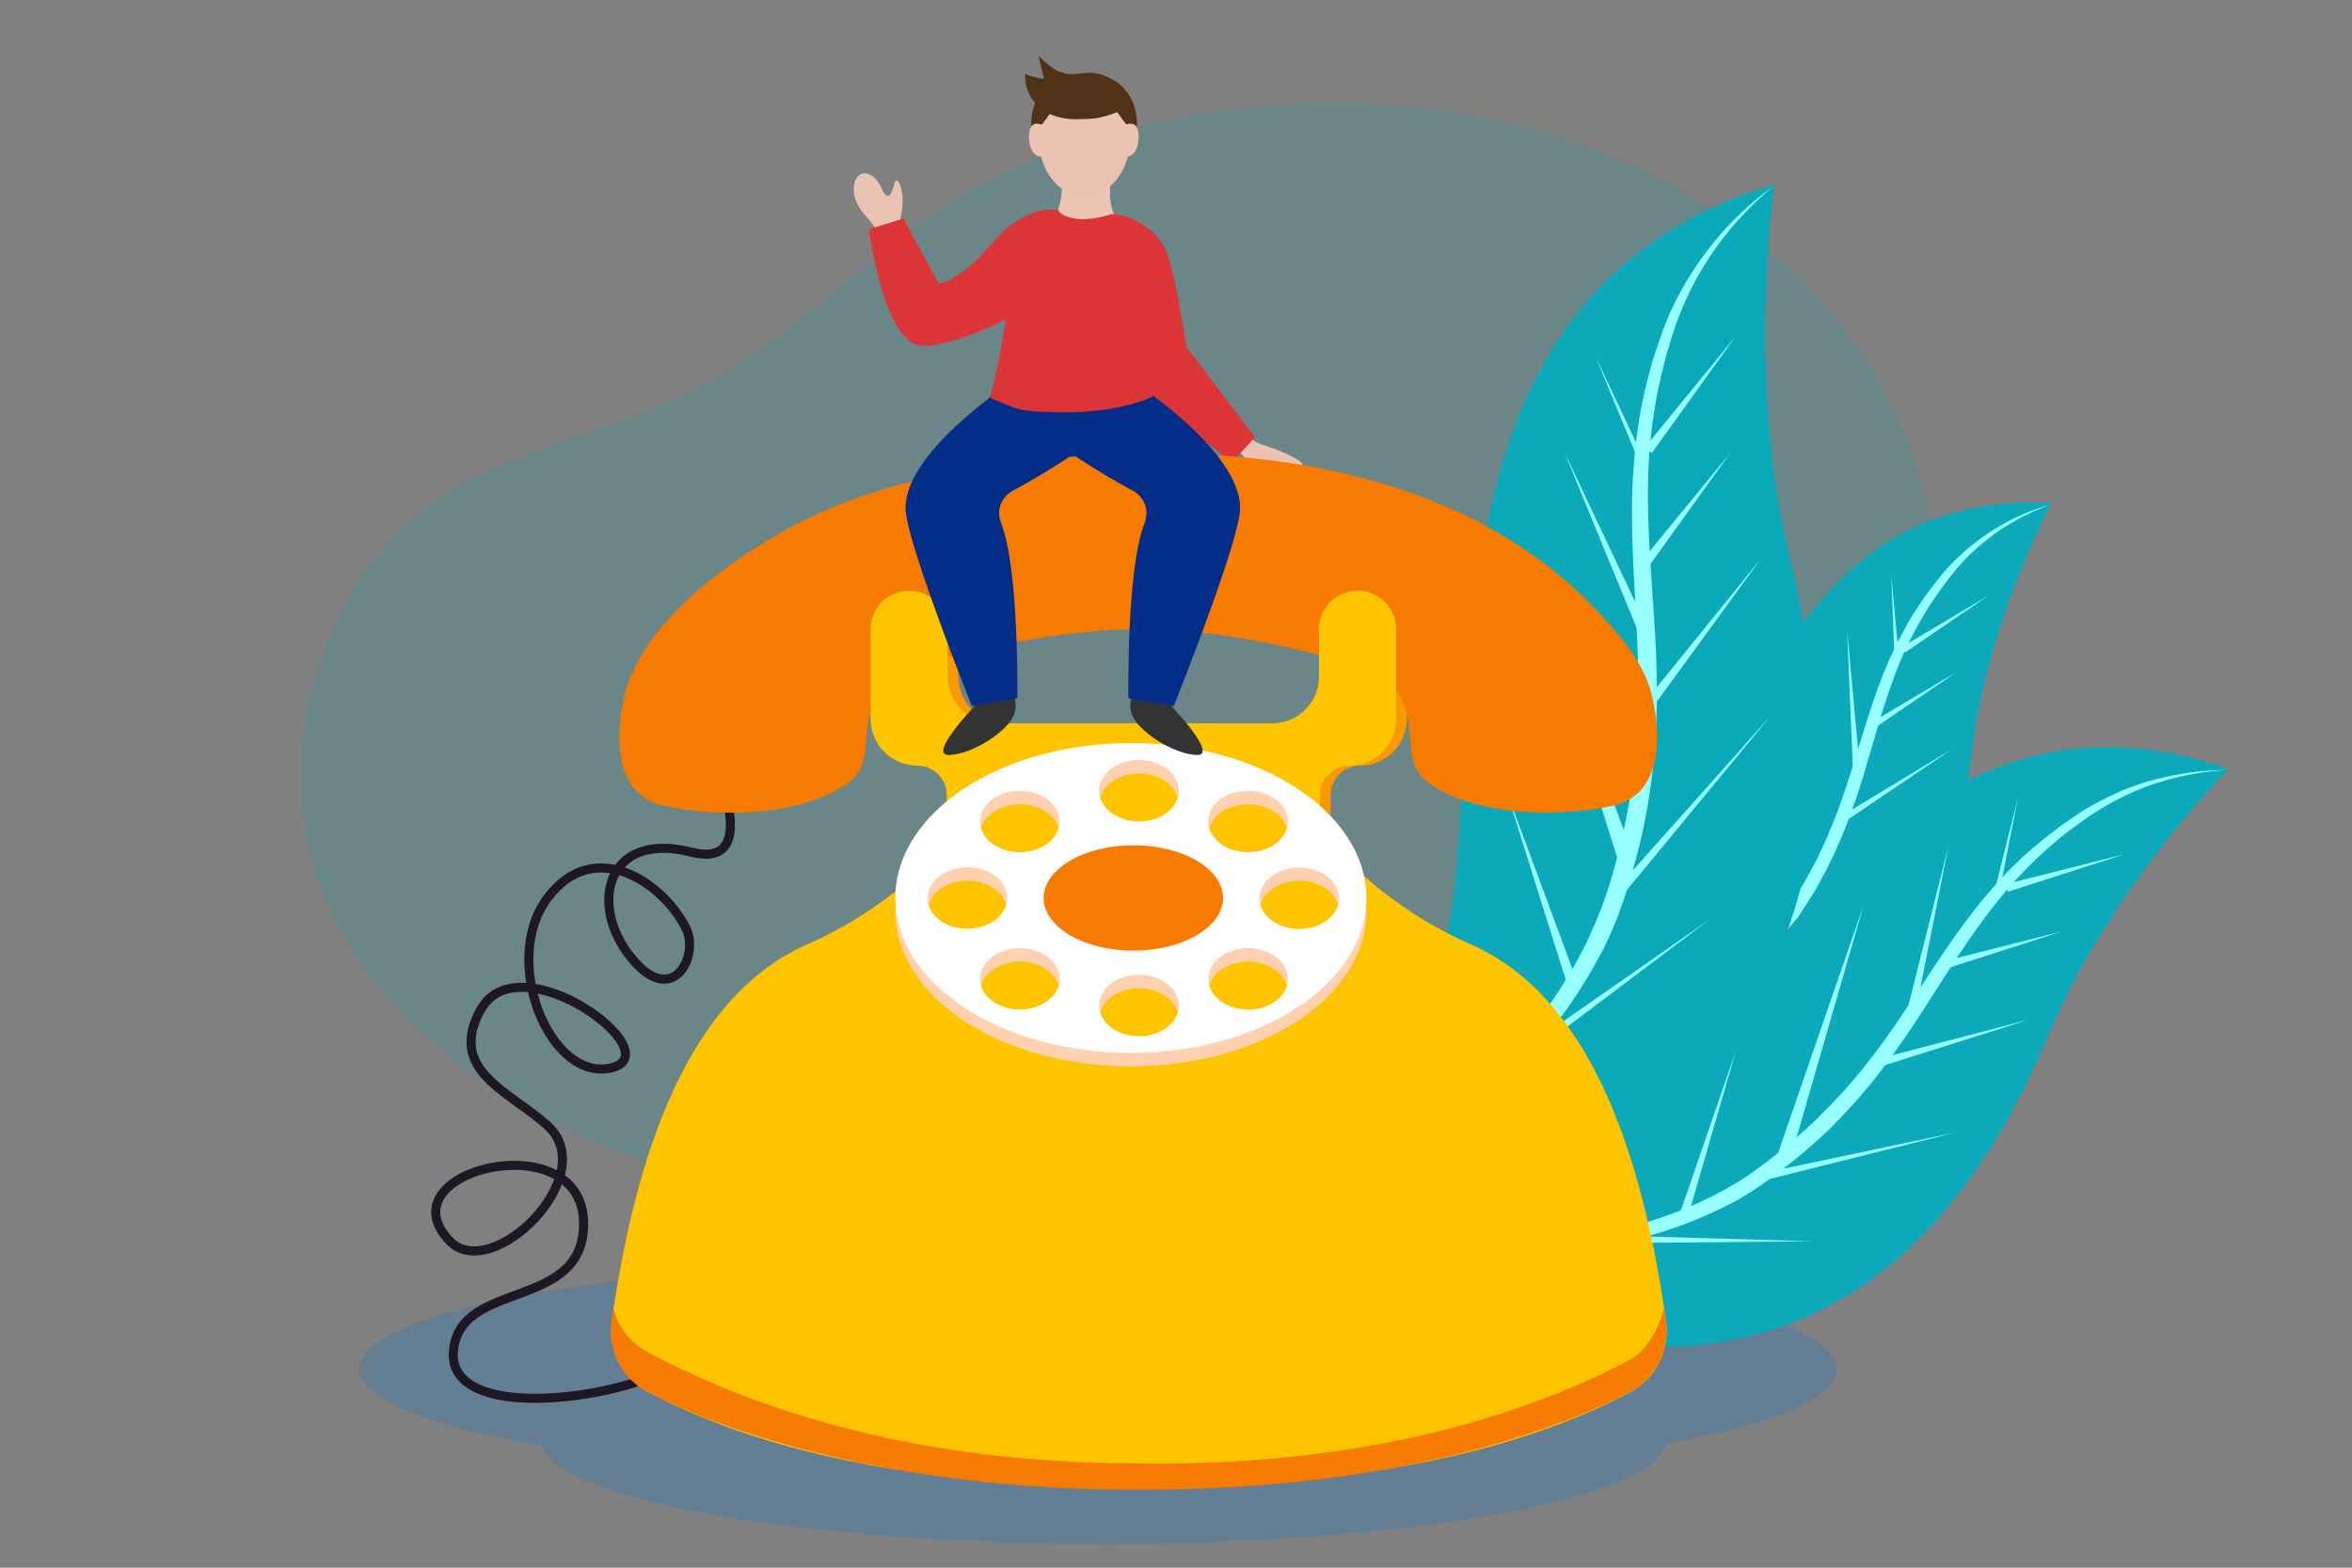 <?xml version="1.0" encoding="utf-8"?>
<!-- Generator: Adobe Illustrator 22.0.0, SVG Export Plug-In . SVG Version: 6.00 Build 0)  -->
<svg version="1.1" xmlns="http://www.w3.org/2000/svg" xmlns:xlink="http://www.w3.org/1999/xlink" x="0px" y="0px"
	 viewBox="0 0 750 500" style="enable-background:new 0 0 750 500;" xml:space="preserve">
<rect x="0" y="0" width="750" height="500" fill="#808080" stroke="none"/>
<style type="text/css">
	.st0{display:none;}
	.st1{display:inline;fill:#FFC400;}
	.st2{display:none;fill:#FFFFFF;}
	.st3{opacity:0.17;fill:#0BA9B9;}
	.st4{opacity:0.25;fill:#117BD3;}
	.st5{fill:#0BA9B9;}
	.st6{opacity:0.41;fill:#0BA9B9;}
	.st7{fill:#97FFFF;}
	.st8{fill:#EAC3B2;}
	.st9{opacity:0.46;fill:#EAC3B2;}
	.st10{opacity:0.6;fill:#0BA9B9;}
	.st11{fill:#032D86;}
	.st12{fill:#DB3537;}
	.st13{fill:none;stroke:#1E1724;stroke-width:2.894;stroke-miterlimit:10;}
	.st14{fill:#F99900;}
	.st15{fill:#F77B00;}
	.st16{opacity:0.4;}
	.st17{opacity:0.37;fill:#F77B00;}
	.st18{fill:#FFC400;}
	.st19{opacity:0.75;fill:#FFC400;}
	.st20{fill:#FFD1B0;}
	.st21{fill:#FFFFFF;}
	.st22{opacity:0.43;fill:#FFC400;}
	.st23{fill:#333333;}
	.st24{opacity:0.39;fill:#032D86;}
	.st25{fill:#513216;}
	.st26{opacity:0.24;fill:#EAC3B2;}
	.st27{opacity:0.28;}
</style>
<g id="BACKGROUND" class="st0">
	<rect class="st1" width="750" height="500"/>
</g>
<g id="OBJECTS">
	<rect x="51.2" y="43.9" class="st2" width="637.1" height="390.4"/>
	<path class="st3" d="M403.9,389c-63.1,6.7-128,4.3-188.8-15.1c-48.8-15.6-97.6-46-114.1-94.5c-11-32.2-3.9-68.8,15.1-96.5
		c24.7-36,60.2-38.6,97.4-54.8c42.9-18.8,71.7-59.4,115.3-76.9C364,37,403.3,31,441.2,33.4c74.9,4.7,149.5,44.8,171.5,120.7
		c1.8,6.3,3.2,12.7,4.3,19.1c9.8,58.8-14.4,119.5-57.7,159.4c-42.4,39.2-99.1,50.4-154.6,56.4C404.4,388.9,404.2,389,403.9,389z"/>
	<path class="st4" d="M585.8,436.6c0-18.4-80.4-33.3-179.6-33.3c-19.6,0-38.4,0.6-56,1.7c-17.6-1.1-36.5-1.7-56-1.7
		c-99.2,0-179.6,14.9-179.6,33.3c0,9.7,22.4,18.4,58.1,24.5c5.5,17.4,83.6,31.3,179.2,31.3c96.8,0,175.6-14.2,179.4-31.9
		C565,454.4,585.8,445.9,585.8,436.6z"/>
	<g>
		<g>
			<g>
				<g>
					<path class="st5" d="M453.1,347.4c0,0,57.4-20.4,77.6-59.8c23.9-46.6,41.2-131.5,123.5-127.2c0,0-20.9,38.4-25.6,80.6
						C623,290.6,599.9,382.3,453.1,347.4z"/>
					<path class="st6" d="M654,160.9c-11.7,3.7-23.9,10.7-34.3,23.6c-29.8,37.3-19.8,71-53.8,114.5c-26.9,34.3-80.9,45.9-111.8,48.7
						C600,381.8,623,290.5,628.6,241C633,201.5,651.7,165.3,654,160.9z"/>
				</g>
				<g>
					<path class="st7" d="M654,160.9c-2.9,1-5.7,2.2-8.4,3.6c-2.7,1.4-5.4,2.9-7.9,4.6c-2.5,1.7-4.9,3.6-7.2,5.6
						c-2.3,2-4.4,4.2-6.4,6.5c-7.8,9.3-14.1,19.8-18.7,31c-4.5,11.3-7.6,23.1-11.1,34.9c-3.6,11.8-8,23.5-14.1,34.4
						c-1.4,2.8-3.2,5.3-4.9,8c-1.6,2.7-3.5,5.1-5.4,7.6c-3.6,5.1-7.9,9.8-12.5,14c-9.3,8.4-20.1,14.9-31.4,19.9
						c-11.3,5.1-23.2,8.8-35.2,11.5c-6,1.3-12.1,2.4-18.2,3.3c-3,0.4-6.1,0.8-9.2,1.1c-3.1,0.3-6.1,0.5-9.2,0.7
						c12.2-1.6,24.3-3.8,36-7.1c11.8-3.2,23.4-7.3,34.3-12.5c5.5-2.6,10.8-5.6,15.9-8.8c5.1-3.3,9.9-7,14.3-11.1
						c4.4-4.1,8.4-8.5,11.9-13.5c1.8-2.5,3.6-4.9,5.2-7.5c1.6-2.6,3.3-5.1,4.7-7.8l2.2-4c0.4-0.7,0.7-1.3,1-2l1-2.1l1.9-4.1l1.7-4.2
						c2.4-5.6,4.2-11.4,6.1-17.2c3.7-11.6,6.9-23.6,11.9-35l2-4.2l1-2.1l1.1-2l2.2-4.1c0.4-0.7,0.8-1.3,1.2-2l1.3-2
						c0.9-1.3,1.7-2.6,2.6-3.9l2.8-3.7c1.9-2.5,3.8-4.9,6-7.1C631.1,170.8,642.1,164.1,654,160.9z"/>
				</g>
				<g>
					<polygon class="st7" points="624.1,214.2 597.3,232.5 596.2,230.8 					"/>
				</g>
				<g>
					<polygon class="st7" points="634.3,189.8 607.5,208.1 606.4,206.4 					"/>
				</g>
				<g>
					<polygon class="st7" points="622.5,238.9 589.2,261.4 588.1,259.7 					"/>
				</g>
				<g>
					<polygon class="st7" points="572,222.3 572.5,291.6 568.9,291.5 					"/>
				</g>
				<g>
					<polygon class="st7" points="589,201.1 593.2,246.5 590.9,246.6 					"/>
				</g>
				<g>
					<polygon class="st7" points="612.6,272.9 565.8,300.4 564.8,298.7 					"/>
				</g>
				<g>
					<polygon class="st7" points="584.1,311.4 532.2,327.3 531.6,325.3 					"/>
				</g>
			</g>
			<g>
				<g>
					<polygon class="st7" points="550.5,268.7 550.8,314.2 548.5,314.2 					"/>
				</g>
			</g>
			<g>
				<polygon class="st7" points="603.1,183.5 605.5,209.9 604.1,210 				"/>
			</g>
		</g>
		<path class="st8" d="M354.8,54c0,0-3.2,13.2,2.8,17c6,3.9-12.5,6.4-12.5,6.4l-9.7-7.3c0,0,3.5-1.7,3.5-15.2
			C338.9,45.2,354.8,54,354.8,54z"/>
		<path class="st9" d="M354.8,54c0,0-3.2,13.2,2.8,17c6,3.9-12.5,6.4-12.5,6.4l-9.7-7.3c0,0,3.5-1.7,3.5-15.2
			C338.9,45.2,354.8,54,354.8,54z"/>
		<g>
			<g>
				<g>
					<path class="st5" d="M389.1,404.2c0,0,66.3-54.8,74.2-116.9c9.2-73.4-8.9-194.5,102.5-228.6c0,0-9.2,61.1,4.9,119.4
						C587.2,246.6,600.9,379.5,389.1,404.2z"/>
					<path class="st10" d="M565.6,59.3c-13.7,10.6-26.6,25.8-34.1,47.9c-21.5,63.9,8.1,103.8-16.1,178
						c-19.1,58.6-85.2,100-124.9,118.7c210.1-25.2,196.5-157.5,180-225.9C557.4,123.4,564.6,66.3,565.6,59.3z"/>
				</g>
				<g>
					<path class="st7" d="M565.6,59.3c-13.4,11.1-23.9,25.3-30.1,41.3c-1.6,4-2.8,8.1-4,12.2c-0.6,2.1-1.1,4.2-1.6,6.2
						c-0.5,2.1-0.9,4.2-1.4,6.3c-1.6,8.4-2.6,16.9-2.9,25.5c-0.3,8.6,0,17.2,0.5,25.8l1.7,26c0.5,8.7,0.7,17.5,0.4,26.3
						c-0.3,8.8-1.1,17.6-2.5,26.3c-1.4,8.7-3.5,17.3-6,25.7c-0.7,2.1-1.3,4.2-2,6.3l-1.1,3.1l-0.6,1.6l-0.6,1.5
						c-0.8,2.1-1.7,4.1-2.6,6.1l-1.4,3l-1.6,2.9c-8.3,15.6-19.5,29.5-32.1,41.7c-6.3,6.1-12.9,11.9-19.8,17.2
						c-6.9,5.4-14,10.4-21.4,15.1c-14.7,9.4-30,17.7-46,24.5c15.4-8,30.3-16.9,44.4-26.9c14.1-9.9,27.5-20.9,39.5-33.2
						c6-6.1,11.6-12.6,16.8-19.4c5.1-6.8,9.7-14,13.6-21.6l1.4-2.8l1.3-2.9c0.9-1.9,1.7-3.9,2.5-5.8l0.6-1.5l0.5-1.5l1.1-3
						c0.7-2,1.3-4.1,1.9-6.1c2.4-8.2,4.3-16.6,5.7-25c1.4-8.4,2.2-17,2.5-25.5c0.3-8.6,0.1-17.2-0.3-25.8
						c-0.7-17.2-2.4-34.7-1.2-52.2c0.6-8.8,1.7-17.5,3.7-26.1c0.5-2.1,1.1-4.3,1.6-6.4c0.6-2.1,1.2-4.2,1.9-6.3
						c1.4-4.1,2.8-8.3,4.6-12.3C540,83.4,551.5,69.4,565.6,59.3z"/>
				</g>
				<g>
					<polygon class="st7" points="551.7,144.5 524.9,181.8 522.6,180 					"/>
				</g>
				<g>
					<polygon class="st7" points="553.5,107.2 526.7,144.5 524.5,142.7 					"/>
				</g>
				<g>
					<polygon class="st7" points="561.5,178.2 528.1,224.1 525.8,222.3 					"/>
				</g>
				<g>
					<polygon class="st7" points="486.5,180.5 520.6,272.3 515.8,273.9 					"/>
				</g>
				<g>
					<polygon class="st7" points="498.8,144.1 526.3,202.3 523.3,203.7 					"/>
				</g>
				<g>
					<polygon class="st7" points="564.8,228.1 516,287.2 513.8,285.3 					"/>
				</g>
				<g>
					<polygon class="st7" points="545.5,293 484.3,339.1 482.6,336.8 					"/>
				</g>
			</g>
			<g>
				<g>
					<polygon class="st7" points="480.4,252.4 502.8,312.8 499.7,313.8 					"/>
				</g>
			</g>
			<g>
				<polygon class="st7" points="508.9,114 524.9,147.9 523.2,148.6 				"/>
			</g>
		</g>
		<g>
			<g>
				<g>
					<path class="st5" d="M413.8,392.8c0,0,73.4-3.9,110.3-42.6c43.6-45.7,92.7-138.1,186.5-104.9c0,0-37.4,37.3-57.3,84.5
						C629.9,385.2,571.8,483.4,413.8,392.8z"/>
					<path class="st6" d="M710.2,245.6c-14.8,0.3-31.4,4.2-47.7,15.6c-47.2,33-47.2,75.4-101.5,114.1
						c-42.8,30.5-109.3,25.4-146,18.1c157.1,89.4,215-8.4,238.4-63.7C672,285.5,706,249.9,710.2,245.6z"/>
				</g>
				<g>
					<path class="st7" d="M710.2,245.6c-3.7,0.2-7.4,0.6-11,1.3c-3.6,0.6-7.2,1.5-10.7,2.6c-3.5,1.1-6.9,2.4-10.3,4
						c-3.3,1.6-6.5,3.3-9.6,5.3c-3.1,1.9-6,4.1-9,6.3c-1.5,1.1-2.9,2.3-4.3,3.5c-1.4,1.2-2.8,2.4-4.1,3.6
						c-5.4,5-10.4,10.3-14.9,16.1c-4.6,5.7-8.7,11.8-12.8,17.9l-12,18.7c-4.1,6.2-8.4,12.4-13,18.3c-4.6,5.9-9.7,11.5-15,16.8
						c-5.4,5.2-11.2,10.1-17.2,14.6c-1.5,1.1-3,2.2-4.6,3.3c-1.6,1-3.1,2.2-4.8,3.1c-1.6,1-3.2,2-4.9,2.8l-2.5,1.3l-2.6,1.2
						c-13.7,6.5-28.4,10.4-43.2,12.3c-14.8,2-29.8,2.3-44.7,1.3c-7.4-0.5-14.8-1.3-22.2-2.4c-3.7-0.5-7.3-1.2-11-1.8
						c-3.6-0.7-7.3-1.5-10.9-2.3c14.6,2.3,29.4,3.9,44.2,4.1c14.7,0.4,29.5-0.4,44-2.7c7.2-1.2,14.4-2.8,21.4-4.8
						c7-2.1,13.8-4.7,20.3-7.9l2.4-1.2l2.4-1.3c1.6-0.8,3.1-1.8,4.7-2.7c1.6-0.9,3-2,4.5-3c1.5-1,2.9-2.2,4.4-3.2
						c5.8-4.4,11.4-9.2,16.6-14.3c5.2-5.1,10.2-10.5,14.7-16.2c4.6-5.7,8.8-11.7,12.9-17.8c8.3-12.2,16-25,25.7-36.5
						c4.8-5.7,10.1-11.2,15.8-16c1.4-1.2,2.9-2.4,4.4-3.6c1.5-1.1,3-2.3,4.5-3.4c3.1-2.1,6.1-4.3,9.4-6.1c3.3-1.8,6.7-3.5,10.1-4.9
						c3.5-1.4,7-2.6,10.7-3.5c3.6-0.9,7.3-1.6,11-2.1C702.8,245.8,706.5,245.6,710.2,245.6z"/>
				</g>
				<g>
					<polygon class="st7" points="657.4,297.1 620.1,309.1 619.4,306.7 					"/>
				</g>
				<g>
					<polygon class="st7" points="677.6,272.4 640.3,284.4 639.6,282 					"/>
				</g>
				<g>
					<polygon class="st7" points="647,325.2 600.8,339.8 600.1,337.4 					"/>
				</g>
				<g>
					<polygon class="st7" points="594.3,288.6 571.1,369 567,367.7 					"/>
				</g>
				<g>
					<polygon class="st7" points="621.3,269.9 610.6,323.9 607.9,323.3 					"/>
				</g>
				<g>
					<polygon class="st7" points="623.9,361.1 560.4,377 559.9,374.6 					"/>
				</g>
				<g>
					<polygon class="st7" points="577.7,395.9 512.3,396.5 512.3,394 					"/>
				</g>
			</g>
			<g>
				<g>
					<polygon class="st7" points="553.6,335 538.3,387.8 535.7,386.9 					"/>
				</g>
			</g>
			<g>
				<polygon class="st7" points="643.5,254.4 637.3,285.8 635.7,285.4 				"/>
			</g>
		</g>
		<path class="st8" d="M397.6,138.6c0,0,1.5,2.4,6.3,3.7c4.7,1.4,13.8,5.6,10.8,6.3c-3,0.7-15.7-2.1-17.1-2.2
			c-1.4-0.1-5.5-7.8-5.5-7.8H397.6z"/>
		<path class="st11" d="M329.2,106.8l-10.6,7.2c0,0,3.2,3.5-3.6,13.6c-6.8,10.1-2,20.6-2,20.6l54.4-2.5l-8.3-22.4
			c0,0-3.3-9.9-5.2-9.4C352.1,114.5,329.2,106.8,329.2,106.8z"/>
		<path class="st12" d="M356.7,71.2l0.7-2.6c0,0,11.8,2.5,15.2,13.4c2.7,8.7,5.7,28.6,5.7,28.6l21.9,28.9l-7.4,7.9l-28-21.9
			L356.7,71.2z"/>
		<g>
			<path class="st13" d="M230.9,252.2c0,0,8.8,24.5-10.4,19.6c-27.9-7.2-33.3,18.3-17.9,35.2c12.4,13.6,20.3-2.3,16.2-10.8
				c-7.1-14.5-29.2-29.8-44.2-9.8c-15,19.9,0.7,58.7,20.3,54.2c19.5-4.6-29.3-40.7-41.6-18.6c-10.8,19.4,9.1,26,21.3,37
				c17.5,15.9-18,50.8-31.3,36.7c-21.3-22.5,42.3-37.7,42.8-5.8c0.4,28.4-39.4,17.9-41.5,40.9c-2.1,22.9,51.7,15.9,70.1,5"/>
			<g>
				<g>
					<path class="st14" d="M436.3,188.4c-6.8,0-12.3,5.5-12.3,12.3v15.1c0,8.2-6.7,14.9-14.9,14.9h-44.3h-44.3
						c-8.2,0-14.9-6.7-14.9-14.9v-15.1c0-6.8-5.5-12.3-12.3-12.3c-6.8,0-12.3,5.5-12.3,12.3v28.6c0,8.2,6.7,14.9,14.9,14.9
						c5.2,0,9.4,4.2,9.4,9.4v8.5v34.2h118.9V262l0.1,0.1v-8.5c0-5.2,4.2-9.4,9.4-9.4c8.2,0,14.9-6.7,14.9-14.9v-28.6
						C448.7,193.9,443.1,188.4,436.3,188.4z"/>
					<g>
						<g>
							<path class="st15" d="M526.3,220.2c-2.8-9.9-11.2-19.3-18.1-26.5c-45.1-46.7-117.6-53.7-178.8-46.9
								c-28.6,3.2-56.7,9.3-81.9,23.9c-17.7,10.3-42,28.4-47.9,49.5c-2.8,10.1-5.7,33,12.1,36.8c17.8,3.9,45,3.3,59.3-7.8
								c11.8-9.1-5-29.9,26.8-38.4c20.8-5.6,42.9-10,64.8-10.1c22.2-0.2,44.1,4.4,65.5,10.1c31.8,8.5,15,29.3,26.8,38.4
								c14.4,11.1,41.5,11.6,59.3,7.8C532,253.1,529.1,230.3,526.3,220.2z"/>
							<g class="st16">
								<path class="st15" d="M526.3,220.2c-2.8-9.9-11.2-19.3-18.1-26.5c-39.2-40.6-99-51.2-154.2-48.8c46.8,2,94,14.9,126.7,48.8
									c6.9,7.2,15.3,16.5,18.1,26.5c2.8,10.1,5.7,33-12.1,36.8c-2.2,0.5-4.5,0.9-7,1.2c11.9,1.6,24.6,0.9,34.5-1.2
									C532,253.1,529.1,230.3,526.3,220.2z"/>
								<path class="st15" d="M335,200.7c-21.9,0.2-44,4.5-64.8,10.1c-31.8,8.5-15,29.3-26.8,38.4c-6.4,4.9-15.3,7.7-24.8,9
									c17.4,2.4,39.8,0.7,52.4-9c11.8-9.1-5-29.9,26.8-38.4c16.9-4.5,34.6-8.1,52.5-9.5C345.2,201,340.1,200.7,335,200.7z"/>
							</g>
						</g>
						<path class="st17" d="M285.3,164c0,0-68.3,10.7-77,63.9c-1.4,8.5,11.6,15.6,17.4,1C238.1,197.1,250.6,179.8,285.3,164z"/>
					</g>
					<path class="st18" d="M432.9,188.4c-6.8,0-12.3,5.5-12.3,12.3v15.1c0,8.2-6.7,14.9-14.9,14.9h-44.3h-44.3
						c-8.2,0-14.9-6.7-14.9-14.9v-15.1c0-6.8-5.5-12.3-12.3-12.3c-6.8,0-12.3,5.5-12.3,12.3v28.6c0,8.2,6.7,14.9,14.9,14.9
						c5.2,0,9.4,4.2,9.4,9.4v8.5v34.2h118.9V262l0.1,0.1v-8.5c0-5.2,4.2-9.4,9.4-9.4c8.2,0,14.9-6.7,14.9-14.9v-28.6
						C445.2,193.9,439.7,188.4,432.9,188.4z"/>
					<path class="st18" d="M531.2,421.2c-7.6-53.7-24.5-103.4-62.1-119.9c-36.1-15.9-51.7-41.8-51.7-41.8H308.9
						c0,0-15.6,25.9-51.7,41.8c-37.6,16.6-54.5,66.3-62.1,119.9c-1.3,9.2,3.1,18.3,11.3,22.6c22.1,11.9,72.8,32.2,156.8,28.8
						c84,3.4,134.7-16.9,156.8-28.8C528.1,439.5,532.5,430.4,531.2,421.2z"/>
					<path class="st19" d="M531.2,421.2c-7.6-53.7-24.5-103.4-62.1-119.9c-36.1-15.9-51.7-41.8-51.7-41.8h-8.9
						c33.5,30.6,57.9,60.8,59.8,85c4.6,59.6-32.6,121.9-191.7,122.6c23.5,4.3,52.2,6.9,86.6,5.6c84,3.4,134.7-16.9,156.8-28.8
						C528.1,439.5,532.5,430.4,531.2,421.2z"/>
					<ellipse class="st18" cx="360.3" cy="294.8" rx="73.2" ry="52.9"/>
					<g>
						<path class="st20" d="M360.6,241.3c-41.5,0-75.1,22.1-75.1,49.4c0,27.3,33.6,49.4,75.1,49.4c41.5,0,75.1-22.1,75.1-49.4
							C435.7,263.4,402,241.3,360.6,241.3z M398,256.5c7,0,12.7,4.4,12.7,9.8c0,5.4-5.7,9.8-12.7,9.8c-7,0-12.7-4.4-12.7-9.8
							C385.2,260.9,390.9,256.5,398,256.5z M295.8,290.7c0-5.4,5.7-9.8,12.7-9.8c7,0,12.7,4.4,12.7,9.8s-5.7,9.8-12.7,9.8
							C301.5,300.5,295.8,296.1,295.8,290.7z M325.2,326.3c-7,0-12.7-4.4-12.7-9.8c0-5.4,5.7-9.8,12.7-9.8c7,0,12.7,4.4,12.7,9.8
							C337.9,321.9,332.2,326.3,325.2,326.3z M325.2,276.1c-7,0-12.7-4.4-12.7-9.8c0-5.4,5.7-9.8,12.7-9.8c7,0,12.7,4.4,12.7,9.8
							C337.9,271.7,332.2,276.1,325.2,276.1z M363.2,334.8c-7,0-12.7-4.4-12.7-9.8c0-5.4,5.7-9.8,12.7-9.8c7,0,12.7,4.4,12.7,9.8
							C375.9,330.4,370.2,334.8,363.2,334.8z M363.2,266.3c-7,0-12.7-4.4-12.7-9.8c0-5.4,5.7-9.8,12.7-9.8c7,0,12.7,4.4,12.7,9.8
							C375.9,261.9,370.2,266.3,363.2,266.3z M398,326.3c-7,0-12.7-4.4-12.7-9.8c0-5.4,5.7-9.8,12.7-9.8c7,0,12.7,4.4,12.7,9.8
							C410.7,321.9,405,326.3,398,326.3z M414.3,300.5c-7,0-12.7-4.4-12.7-9.8s5.7-9.8,12.7-9.8c7,0,12.7,4.4,12.7,9.8
							S421.3,300.5,414.3,300.5z"/>
						<path class="st21" d="M360.6,237c-41.5,0-75.1,22.1-75.1,49.4c0,27.3,33.6,49.4,75.1,49.4c41.5,0,75.1-22.1,75.1-49.4
							C435.7,259.2,402,237,360.6,237z M398,252.2c7,0,12.7,4.4,12.7,9.8c0,5.4-5.7,9.8-12.7,9.8c-7,0-12.7-4.4-12.7-9.8
							C385.2,256.6,390.9,252.2,398,252.2z M295.8,286.4c0-5.4,5.7-9.8,12.7-9.8c7,0,12.7,4.4,12.7,9.8s-5.7,9.8-12.7,9.8
							C301.5,296.3,295.8,291.9,295.8,286.4z M325.2,322c-7,0-12.7-4.4-12.7-9.8c0-5.4,5.7-9.8,12.7-9.8c7,0,12.7,4.4,12.7,9.8
							C337.9,317.6,332.2,322,325.2,322z M325.2,271.8c-7,0-12.7-4.4-12.7-9.8c0-5.4,5.7-9.8,12.7-9.8c7,0,12.7,4.4,12.7,9.8
							C337.9,267.4,332.2,271.8,325.2,271.8z M363.2,330.5c-7,0-12.7-4.4-12.7-9.8c0-5.4,5.7-9.8,12.7-9.8c7,0,12.7,4.4,12.7,9.8
							C375.9,326.1,370.2,330.5,363.2,330.5z M363.2,262c-7,0-12.7-4.4-12.7-9.8c0-5.4,5.7-9.8,12.7-9.8c7,0,12.7,4.4,12.7,9.8
							C375.9,257.6,370.2,262,363.2,262z M398,322c-7,0-12.7-4.4-12.7-9.8c0-5.4,5.7-9.8,12.7-9.8c7,0,12.7,4.4,12.7,9.8
							C410.7,317.6,405,322,398,322z M414.3,296.3c-7,0-12.7-4.4-12.7-9.8s5.7-9.8,12.7-9.8c7,0,12.7,4.4,12.7,9.8
							S421.3,296.3,414.3,296.3z"/>
						<ellipse class="st15" cx="361.4" cy="286.4" rx="28.6" ry="16.8"/>
					</g>
					<path class="st15" d="M530.6,417.4c-1.5,5.7-5.2,13.3-10.7,16.2c-22.1,11.9-74.7,34.5-156.8,33.1
						c-82.8,0.2-134.7-23.8-156.8-35.6c-5.4-2.9-9.1-7.9-10.7-13.7c-0.2,1.3-0.4,2.5-0.6,3.8c-1.3,9.2,3.1,18.3,11.3,22.6
						c22.1,11.9,78,31.7,156.8,31.3c82.1,0.3,134.7-19.5,156.8-31.3c8.2-4.4,12.6-13.5,11.3-22.6C531,419.9,530.8,418.7,530.6,417.4
						z"/>
				</g>
				<path class="st22" d="M254.6,327.8c12.3,10,42.3,28.8,98.7,34.6c0,0-63.2,11.2-113.3-9.7c-5.2-2.2-8.5-7.5-8.2-13.2
					c0.1-1.6,0.3-3.4,0.8-5.1C235,324.9,246.9,321.6,254.6,327.8z"/>
			</g>
		</g>
		<path class="st8" d="M288.7,77.4c0,0-2.4-4.8-1.4-8.6c1.7-7.1-1.1-13.8-2.1-10.3c-0.9,3.6-2.1,6.2-4.3,1.1c-2.3-5.1-8-6.4-8.6,0
			c-0.6,6.4,5.1,9.9,7.1,13.6c1.9,3.7,3.6,4.5,3.6,4.5L288.7,77.4z"/>
		<polygon class="st12" points="364,92.4 366.8,127.1 382.5,137.8 372.4,122.1 		"/>
		<path class="st12" d="M337.9,79.8l-0.2-12.7c0,0-10-2.8-21.3,10.4c-11.3,13.2-17.1,12.9-17.1,12.9l-11.2-20.7l-11,3.4
			c0,0,3.9,31.3,14.4,36.6c7.7,3.9,36.3-11.5,36.3-11.5L337.9,79.8z"/>
		<path class="st12" d="M324.4,78.5l-3.5,23.3c0,0-17.2,8.7-23.3,7.6C297.7,109.4,316.5,104.8,324.4,78.5z"/>
		<g>
			<path class="st23" d="M313.4,222.4c0,0-18.5,18.7-10.7,18.4c7.8-0.3,19-7.9,20.7-13c1.7-5-1.7-9.1-1.7-9.1L313.4,222.4z"/>
			<path class="st11" d="M323,121.6c0,0-36.7,23.6-34.1,42.3c2,13.8,21,61.3,21,61.3l14.5-2.5c0,0,0.6-41.2-5.1-55.6
				c-2.7-7,3.3-10.4,3.3-10.4s14.8-7.8,25-15.8C353.6,136.1,323,121.6,323,121.6z"/>
		</g>
		<g>
			<path class="st23" d="M370.9,222.4c0,0,18.5,18.7,10.7,18.4c-7.8-0.3-19-7.9-20.7-13c-1.7-5,1.7-9.1,1.7-9.1L370.9,222.4z"/>
			<path class="st11" d="M361.2,121.6c0,0,36.7,23.6,34.1,42.3c-2,13.8-21,61.3-21,61.3l-14.5-2.5c0,0-0.6-41.2,5.1-55.6
				c2.7-7-3.3-10.4-3.3-10.4s-14.8-7.8-25-15.8C330.7,136.1,361.2,121.6,361.2,121.6z"/>
			<path class="st24" d="M365.6,154.6c-8.9-7.2-12.7-16-12.7-16s-3.1,1.6-10.7,1.7c-7.3,0.1-10.4-1.7-10.4-1.7
				c-2.3,5.1-6.2,10.9-13.2,16c-5.2,3.8,0,9.4,0,9.4c-0.7-3.1,1.2-5.8,4.1-7.4c8.5-4.5,18.3-11,18.3-11l2.1-0.2
				c0,0,10,6.7,18.5,11.2c2.9,1.5,4.8,4.3,4.1,7.4C365.6,164,370.6,158.6,365.6,154.6z"/>
		</g>
		<path class="st12" d="M337.4,67.3c0,0,4,5,16.7,1.1c1.9-0.6,8.1,1.4,10.6,6.2c1.6,3,1.1,10,1,17.8c-0.2,9.9,1.8,34.1,1.8,34.1
			s-10,5.3-29.6,5c-14-0.3-12.8-0.8-22.2-4.6c0,0,5.3-18.7,7.5-47.3C323.5,75.9,329.2,67.3,337.4,67.3z"/>
		<ellipse class="st8" cx="345.8" cy="43.9" rx="14.6" ry="18.8"/>
		<path class="st25" d="M356.7,35.6c-6.2,2.4-8,2.3-13.2,2.4c-12,0.2-16.9-7.7-16.6-14.3c0,0,4.1,1.4,6,1.4l-1.7-7.2
			c0,0,5.2,5.2,7.7,5.2c0,0,0.8,1.1,6.9,0.2c6.1-0.9,13.2,4,13.2,6.8S359,34.7,356.7,35.6z"/>
		<path class="st25" d="M353.2,30.8c0,0,3.1,5.8,8.1,11.5v4.8c0,0,4.1-10.7-2.5-18.4C352.2,21.2,353.2,30.8,353.2,30.8z"/>
		<path class="st25" d="M338.2,30.8c0,0-3.1,5.8-8.1,11.5v4.8c0,0-4.1-10.7,2.5-18.4C339.2,21.2,338.2,30.8,338.2,30.8z"/>
		<path class="st26" d="M345.8,58.3c-6.6,0-13.4-7.3-14.4-16.6c-0.1,0.7-0.2,1.5-0.2,2.2c0,10.4,7.5,18.8,14.6,18.8
			c7.1,0,14.6-8.4,14.6-18.8c0-0.8-0.1-1.6-0.2-2.4C359.3,51,352.5,58.3,345.8,58.3z"/>
		<path class="st8" d="M357.9,40.3c0,0,4.5-2.9,5.1,2c0.6,4.9-2,9.2-5.1,7"/>
		<path class="st8" d="M333.3,40.3c0,0-4.5-2.9-5.1,2c-0.6,4.9,2,9.2,5.1,7"/>
		<g class="st27">
			<path class="st25" d="M358.5,28.7c-0.3-0.4-0.6-0.9-1.1-1.3C357.8,27.8,358.2,28.3,358.5,28.7z"/>
			<path class="st25" d="M358.6,28.9c0.1,0.1,0.1,0.2,0.2,0.3C358.7,29.1,358.7,29,358.6,28.9z"/>
			<path class="st25" d="M343,37c-9.8-1.1-14-7.1-14.6-12.8c-0.8-0.2-1.5-0.5-1.5-0.5c-0.3,6.6,4.6,14.5,16.6,14.3
				c3.3-0.1,5.3-0.1,7.8-0.7C348.4,37.6,346.4,37.4,343,37z"/>
			<path class="st25" d="M357.1,27.1c-0.2-0.2-0.5-0.4-0.7-0.6C356.6,26.7,356.9,26.9,357.1,27.1z"/>
		</g>
	</g>
</g>
<g id="DESIGNED_BY_FREEPIK">
</g>
</svg>
